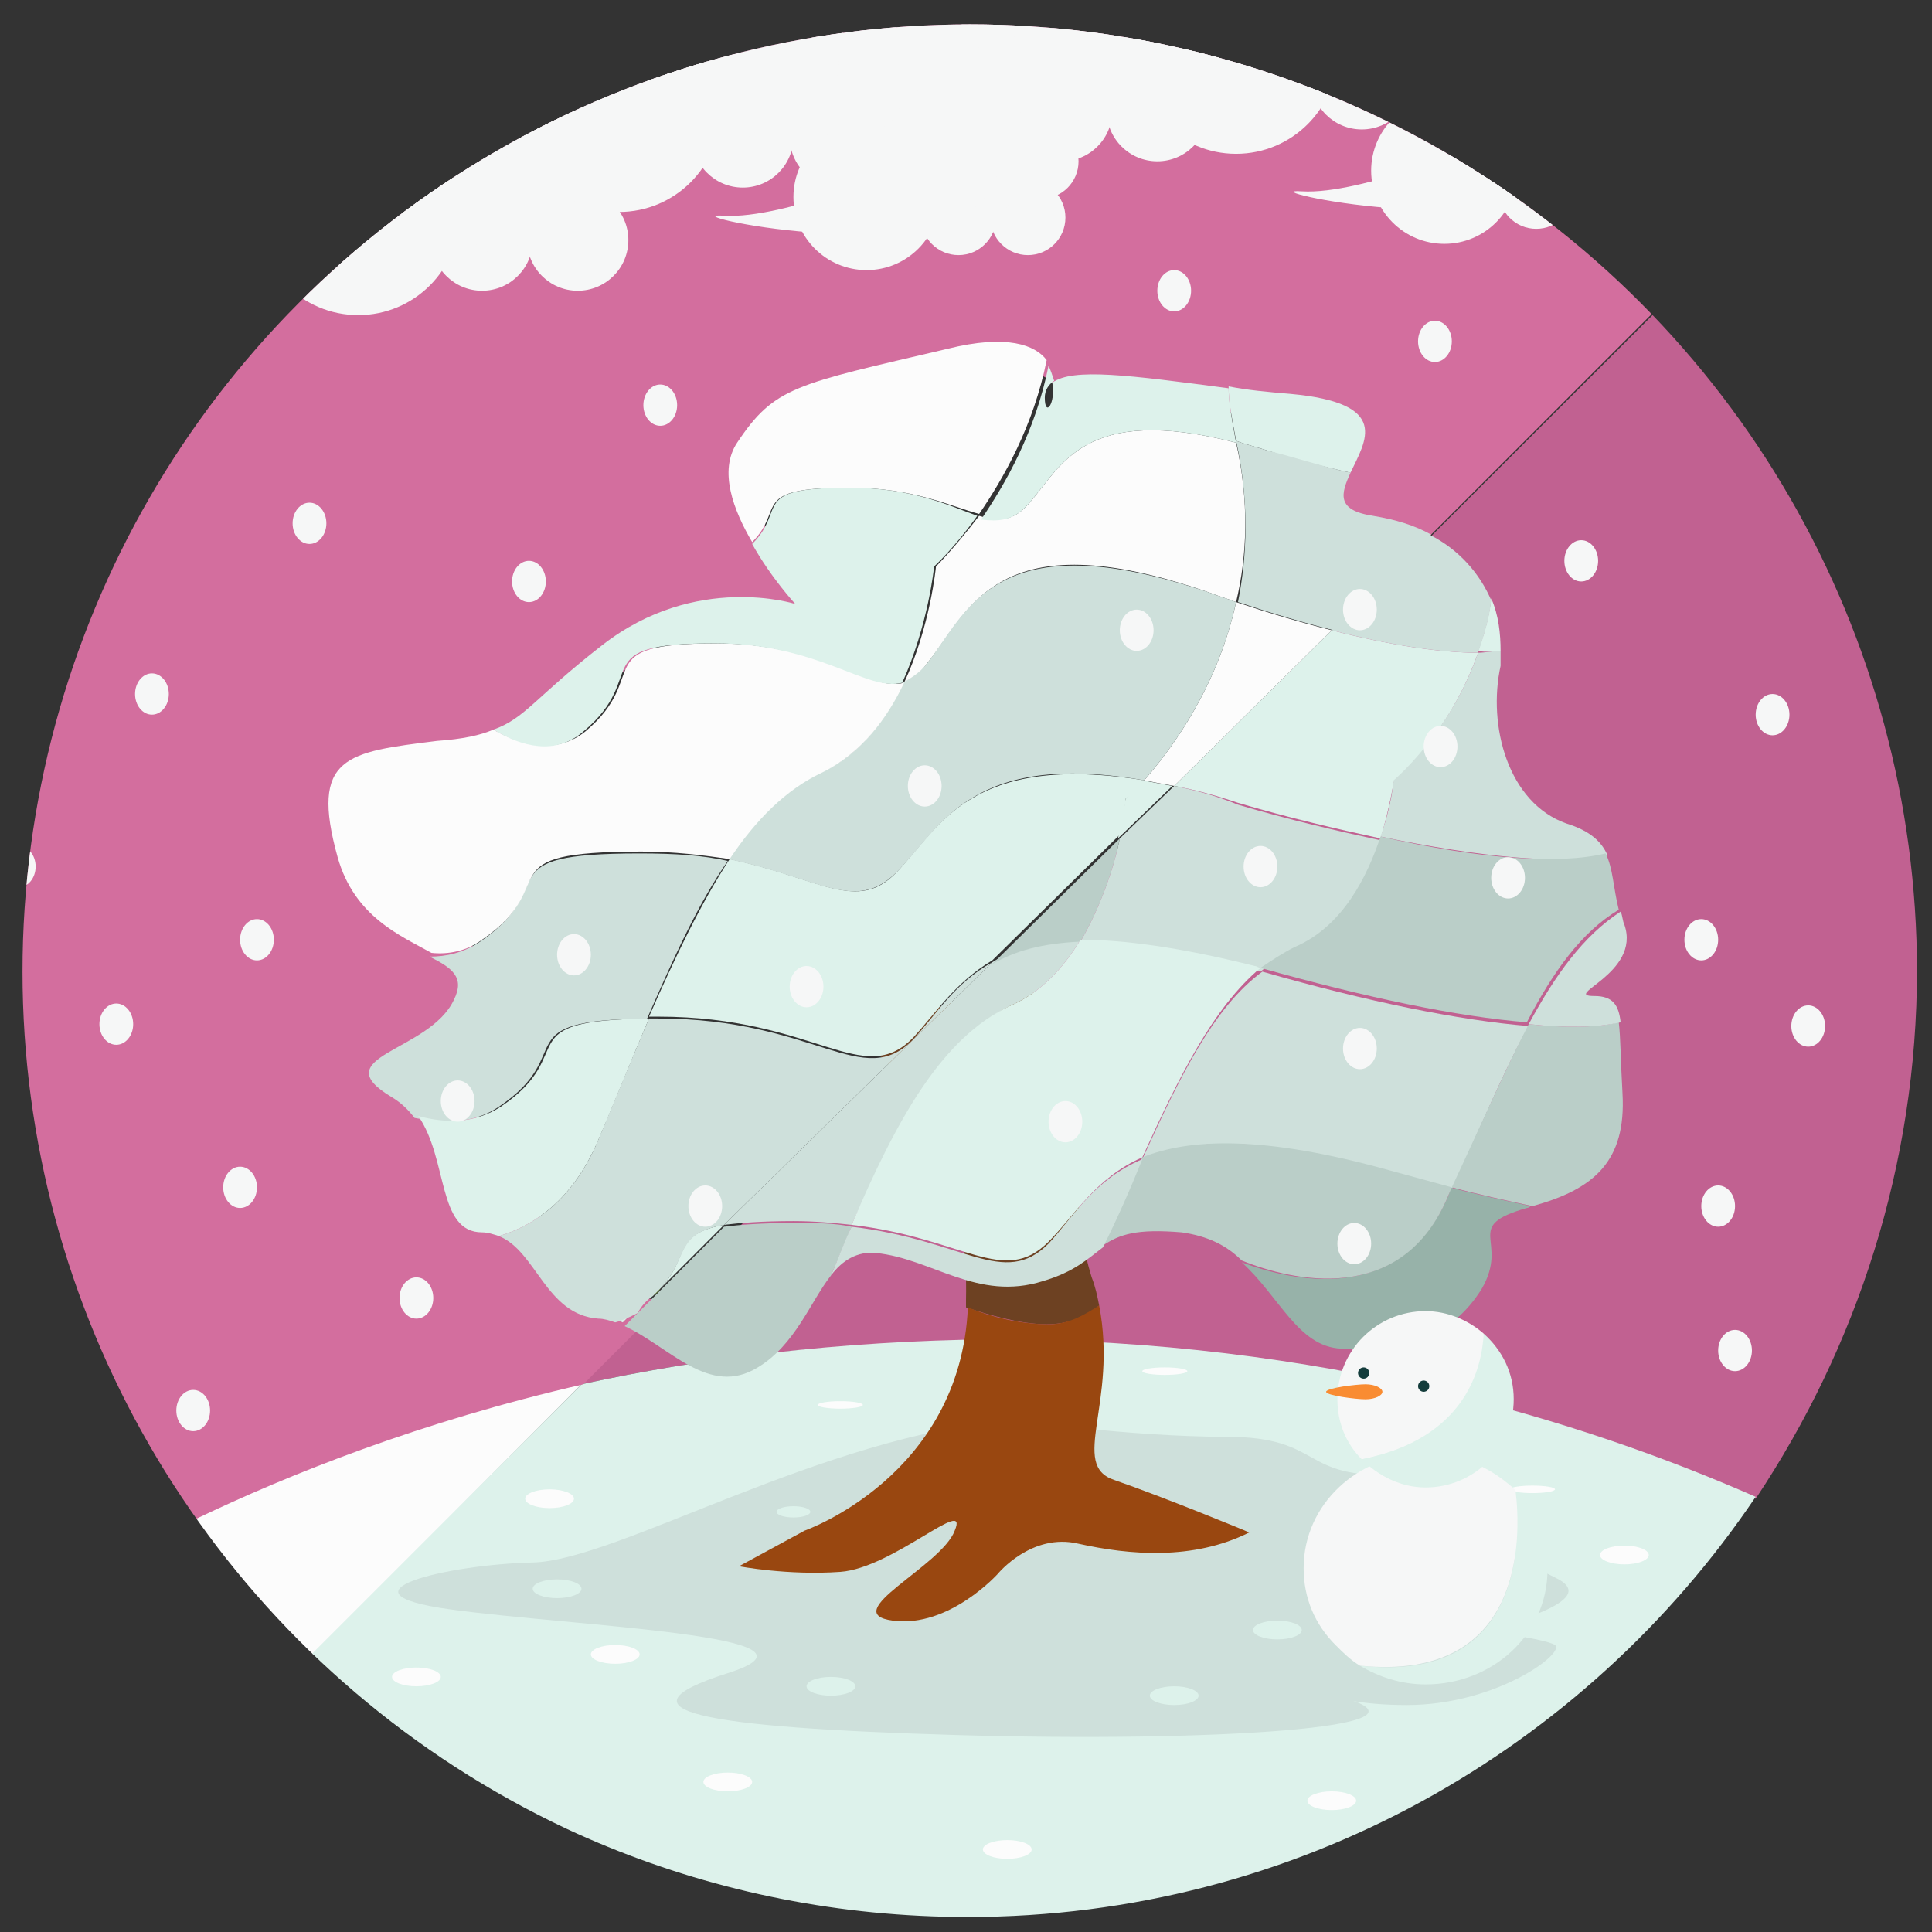 <?xml version="1.0" encoding="utf-8"?>
<!-- Generator: Adobe Illustrator 19.1.0, SVG Export Plug-In . SVG Version: 6.00 Build 0)  -->
<svg version="1.1" id="Layer_1" xmlns:sketch="http://www.bohemiancoding.com/sketch/ns"
	 xmlns="http://www.w3.org/2000/svg" xmlns:xlink="http://www.w3.org/1999/xlink" x="0px" y="0px" viewBox="-20 21 103 103"
	 style="enable-background:new -20 21 103 103;" xml:space="preserve">
<rect x="-20" y="21" width="103" height="103" fill="#333333" stroke="none"/>
<style type="text/css">
	.st0{clip-path:url(#SVGID_2_);}
	.st1{fill:#C16191;}
	.st2{fill:#FCFCFC;}
	.st3{fill:#DDF2EB;}
	.st4{clip-path:url(#SVGID_2_);fill:#CEE0DB;}
	.st5{fill:#6D4122;}
	.st6{fill:#994710;}
	.st7{fill:#D36E9E;}
	.st8{clip-path:url(#SVGID_2_);fill:none;}
	.st9{clip-path:url(#SVGID_2_);fill:#BACEC8;}
	.st10{clip-path:url(#SVGID_2_);fill:#DDF2EB;}
	.st11{clip-path:url(#SVGID_2_);fill:#97B2A9;}
	.st12{clip-path:url(#SVGID_2_);fill:#77A331;}
	.st13{clip-path:url(#SVGID_2_);fill:#FCFCFC;}
	.st14{fill:#F6F7F7;}
	.st15{clip-path:url(#SVGID_2_);fill:#F6F7F7;}
	.st16{clip-path:url(#SVGID_2_);fill:#143D3C;}
	.st17{clip-path:url(#SVGID_2_);fill:#F98C32;}
</style>
<title>Slice 1</title>
<desc>Created with Sketch.</desc>
<g>
	<defs>
		<circle id="SVGID_1_" cx="31.7" cy="72.8" r="50.5"/>
	</defs>
	<clipPath id="SVGID_2_">
		<use xlink:href="#SVGID_1_"  style="overflow:visible;"/>
	</clipPath>
	<g class="st0">
		<path class="st1" d="M32.8,92.5c17.7,0,31.7,4.4,40.8,8.4c5.4-8.1,8.6-17.8,8.6-28.2c0-13.6-5.4-25.9-14-35L11,94.8
			C17.4,93.4,24.7,92.5,32.8,92.5z"/>
		<path class="st2" d="M11,94.8C2.3,96.7-4.7,99.5-9.7,102c1.9,2.6,4,5.1,6.3,7.3L11,94.8z"/>
		<path class="st3" d="M11,94.8l-14.4,14.4c9.1,8.7,21.4,14,35,14c17.5,0,32.9-8.9,42-22.4c-9.1-4-23.1-8.4-40.8-8.4
			C24.7,92.5,17.4,93.4,11,94.8z"/>
	</g>
	<path class="st4" d="M34,96.7c-10.1,0.8-21.1,7.5-25.6,7.6c-4.5,0.1-10.9,1.6-4.4,2.5s21.1,1.4,14.8,3.4c-6.3,2-1.4,2.9,12.2,3.3
		c13.6,0.4,26.2-0.4,20.6-2c-5.7-1.6,16.2-4.1,11.3-6.4s-3.2-5.7-8.4-5.5c-5.2,0.3-3.9-2-9.1-2S34,96.7,34,96.7z"/>
	<g class="st0">
		<path class="st5" d="M38.6,90.6c-0.1-0.5-0.2-1-0.4-1.5c-1.9-6.1,0.5-11.9,0.5-11.9s1.3-3.3-4.3-3.3c-5.6,0-7.6,3.3-7.6,3.3
			s4.9,3.8,4.7,13.1c0,0.1,0,0.3,0,0.4c1.2,0.4,2.9,0.9,4.3,0.9C37,91.6,37.9,91.2,38.6,90.6z"/>
		<path class="st6" d="M39.4,99.9c-2.4-0.8,0.2-4.1-0.8-9.3c-0.8,0.5-1.6,1-2.7,1c-1.5,0-3.1-0.4-4.3-0.9c-0.4,9-8.7,11.9-8.7,11.9
			l-3.5,1.9c0,0,2.6,0.5,5.4,0.3c2.8-0.2,6.9-4.1,6.1-2.2c-0.7,1.9-6.3,4.4-3.3,4.8c3,0.4,5.6-2.5,5.6-2.5s1.8-2.2,4.3-1.6
			c2.7,0.6,6.1,0.9,9.1-0.6C46.4,102.6,42,100.8,39.4,99.9z"/>
	</g>
	<g class="st0">
		<path class="st7" d="M8.2,85.8c-2.7,0-1.3-5.2-4.3-7c-3.5-2.1,1.8-2.3,3.1-4.9s-4.5-1.8-6-7s0.4-5.3,4.9-5.9
			c4.5-0.6,3.5-1.2,8.2-4.9c4.7-3.7,9.7-2.1,9.7-2.1s-4.7-5.3-2.9-8.2c1.8-2.8,2.9-2.9,10.5-4.8c3.9-0.9,5,0.3,5.2,1.4
			c1.2-0.8,5,0.2,11.8,0.9c8.4,0.8-0.6,5.5,4.1,6.2c1.1,0.1,2.1,0.5,2.9,0.9l12.7-12.7c-9.2-9.6-22.2-15.6-36.5-15.6
			C3.6,22.1-19,44.7-19,72.7c0,10.9,3.5,21,9.4,29.3c5-2.4,12-5.2,20.7-7.2l4.3-4.3c-0.4-0.2-0.9-0.3-1.4-0.4
			C11.1,89.9,10.9,85.8,8.2,85.8z"/>
	</g>
	<path class="st8" d="M53.1,48.5c1.2,0.2,2.2,0.5,3.1,1c1.6,0.8,2.7,2.1,3.3,3.5c0.2-1.7,0.2-3.5-0.2-5.6c-1.9,0-4.4-0.4-7.3-1.1
		C51.4,47.3,51.1,48.2,53.1,48.5z"/>
	<path class="st4" d="M40.9,82.8c2.5-1.1,6.3-1.3,13.2,0.7c1.1,0.3,2.2,0.6,3.3,0.9c1.5-3.2,2.7-6.2,4.1-8.7
		c-3.7-0.3-8.6-1.3-14.2-2.9C44.7,74.7,42.9,78.4,40.9,82.8z"/>
	<path class="st4" d="M33.9,74.6c1.6-0.7,2.8-2,3.7-3.5c-2.1,0.1-3.6,0.5-4.7,1.2l-14.3,14c0.8-0.1,2-0.2,3.7-0.2
		c1.1,0,2.2,0.1,3.1,0.2C27.9,80.8,30.3,76.4,33.9,74.6z"/>
	<path class="st9" d="M39.7,65.7l-6.8,6.7c1.2-0.7,2.6-1.1,4.7-1.2C38.7,69.3,39.4,67.2,39.7,65.7z"/>
	<path class="st10" d="M60,55.7c0-0.9-0.1-1.9-0.5-2.8c-0.1,1-0.4,2-0.7,2.8C59.2,55.8,59.7,55.7,60,55.7z"/>
	<path class="st10" d="M58.8,55.8c-2,0-4.7-0.4-7.8-1.2l-8.4,8.3c1.1,0.2,2.2,0.5,3.4,0.9c2.7,0.8,5.3,1.4,7.6,1.9
		c0.5-1.7,0.7-3,0.7-3S57.3,60.1,58.8,55.8z"/>
	<path class="st4" d="M42.6,62.9l-2.9,2.8c-0.3,1.5-1,3.6-2.1,5.5c2.3-0.1,5.3,0.3,9.3,1.5c0.1,0,0.2,0.1,0.3,0.1
		c0.6-0.5,1.2-0.8,1.8-1.1c2.5-1.1,3.9-3.8,4.6-5.9c-2.3-0.5-4.9-1.1-7.6-1.9C44.8,63.4,43.6,63.1,42.6,62.9z"/>
	<path class="st4" d="M54.3,62.6c0,0-0.1,1.3-0.7,3c5.3,1.1,9.5,1.5,12.1,1c-0.3-0.7-0.9-1.3-2.2-1.7c-3.1-1.1-4.2-5.2-3.5-8.4
		C60,56.2,60,56,60,55.7c-0.4,0-0.8,0.1-1.2,0.1C57.3,60.1,54.3,62.6,54.3,62.6z"/>
	<path class="st4" d="M56.2,49.5L51,54.6c3.1,0.8,5.8,1.2,7.8,1.2c0.3-0.9,0.6-1.8,0.7-2.8C58.9,51.6,57.8,50.3,56.2,49.5z"/>
	<path class="st10" d="M37.6,71.1c-0.9,1.5-2.1,2.8-3.7,3.5c-3.7,1.7-6.1,6.1-8.5,11.7c6,0.7,8.1,3.3,10.5,0.9
		c1.4-1.4,2.5-3.4,5-4.5c2-4.4,3.8-8,6.3-10.1c-0.1,0-0.2-0.1-0.3-0.1C42.9,71.5,39.9,71.1,37.6,71.1z"/>
	<path class="st11" d="M57.1,85c-2.6,5.6-8.2,4.3-10.9,3.3c2,1.8,3,4.5,5.3,4.6c3.3,0.2,5.9-0.6,7.5-3.2c1.5-2.6-1.1-3.3,2.4-4.3
		c0.1,0,0.2-0.1,0.2-0.1c-1.4-0.3-2.8-0.6-4.3-1C57.3,84.6,57.2,84.8,57.1,85z"/>
	<path class="st9" d="M22.3,86.2c-1.7,0-2.9,0.1-3.7,0.2l-3.4,3.4c-0.1,0.1-0.2,0.2-0.4,0.4l-1.5,1.5c2.4,1.1,4.5,3.8,7.1,2.2
		c2-1.2,2.8-3.5,3.9-4.9c0.4-0.9,0.7-1.7,1.1-2.6C24.5,86.2,23.4,86.2,22.3,86.2z"/>
	<path class="st9" d="M57.1,85c0.1-0.2,0.2-0.5,0.3-0.7c-1.1-0.3-2.2-0.6-3.3-0.9c-6.8-1.9-10.7-1.7-13.2-0.7
		c-0.7,1.5-1.4,3.1-2.1,4.7c0,0,0,0,0,0c0.9-0.6,1.8-0.9,4.2-0.7c1.4,0.2,2.4,0.7,3.2,1.5C48.9,89.3,54.6,90.6,57.1,85z"/>
	<path class="st9" d="M61.5,75.6c-1.3,2.5-2.6,5.5-4.1,8.7c1.5,0.4,2.9,0.7,4.3,1c3.3-0.9,5-2.4,4.8-6c-0.1-1.7-0.1-3-0.2-3.8
		C65.1,75.8,63.4,75.8,61.5,75.6z"/>
	<path class="st4" d="M61.5,75.6c1.9,0.2,3.6,0.2,4.9-0.1c-0.1-0.9-0.4-1.4-1.4-1.4c-1.8,0,2.5-1.2,1.6-3.8
		c-0.1-0.2-0.1-0.5-0.2-0.7C64.4,70.9,62.9,73,61.5,75.6z"/>
	<path class="st9" d="M53.6,65.6c-0.7,2.1-2,4.8-4.6,5.9c-0.6,0.3-1.2,0.7-1.8,1.1c5.7,1.6,10.5,2.6,14.2,2.9c1.4-2.7,2.9-4.8,4.9-6
		c-0.3-1.2-0.3-2.2-0.7-3C63.1,67.1,58.9,66.8,53.6,65.6z"/>
	<path class="st4" d="M40.9,82.8c-2.6,1.1-3.7,3.1-5,4.5c-2.4,2.4-4.5-0.2-10.5-0.9c-0.4,0.8-0.7,1.7-1.1,2.6
		c0.6-0.8,1.4-1.3,2.4-1.2c3,0.3,5.4,2.6,8.9,1.5c1.7-0.5,2.4-1.2,3.2-1.8c0,0,0,0,0,0C39.6,85.9,40.3,84.3,40.9,82.8z"/>
	<path class="st12" d="M15.2,89.7l-0.4,0.4C14.9,90,15.1,89.9,15.2,89.7z"/>
	<path class="st10" d="M40,63.6c0,0-0.1,0.9-0.4,2.1l2.9-2.8c-0.5-0.1-1.1-0.2-1.6-0.3C40.4,63.2,40,63.6,40,63.6z"/>
	<path class="st13" d="M29.4,56.4c2.3-2.8,3.6-7.8,15.1-3.8c0.5,0.2,0.9,0.3,1.4,0.5c0.6-2.5,0.7-5.4,0-8.5c0,0,0,0,0,0
		c-8.2-2.1-9.3,1.3-11.1,3.3c-0.8,0.9-1.6,0.9-2.6,0.6c-1.3,1.7-2.3,2.7-2.3,2.7s-0.3,3.2-1.7,6.2C28.5,57.3,29,57,29.4,56.4z"/>
	<path class="st10" d="M40,63.6c0,0,0.4-0.3,1-1c-9.3-1.5-10.9,2.5-13.2,4.9c-2.1,2.2-4.1,0.3-8.9-0.7c-1.5,2.3-2.9,5.2-4.3,8.4
		c0.2,0,0.3,0,0.5,0c8.4,0,10.9,3.9,13.6,1.1c1.2-1.3,2.2-2.9,4.2-4.1l6.8-6.7C40,64.4,40,63.6,40,63.6z"/>
	<path class="st13" d="M42.6,62.9l8.4-8.3c-1.6-0.4-3.3-0.9-5.1-1.5c-1,4.6-3.5,7.9-4.9,9.5C41.5,62.7,42,62.8,42.6,62.9z"/>
	<path class="st10" d="M15.2,89.7l3.4-3.4C15.8,86.8,16.8,88,15.2,89.7z"/>
	<path class="st4" d="M27.8,67.5c2.4-2.4,3.9-6.5,13.2-4.9c1.4-1.6,3.9-4.9,4.9-9.5c-0.5-0.2-0.9-0.3-1.4-0.5
		c-11.5-3.9-12.9,1-15.1,3.8c-0.4,0.5-0.9,0.8-1.3,1c-0.9,2-2.3,3.9-4.4,4.8c-1.9,0.9-3.5,2.5-4.9,4.6
		C23.7,67.8,25.6,69.7,27.8,67.5z"/>
	<path class="st4" d="M6.6,80c4.3-2.9,0.2-4.6,7.9-4.7c1.4-3.2,2.7-6.1,4.3-8.4c-1.3-0.3-2.8-0.4-4.7-0.4c-8.4,0-4.1,1.7-8.5,4.7
		c-0.9,0.6-1.8,0.8-2.7,0.8c1.2,0.6,1.9,1.1,1.3,2.3c-1.3,2.8-7,3-3.3,5.2c0.5,0.3,0.9,0.7,1.2,1.1C3.7,80.9,5.3,80.9,6.6,80z"/>
	<path class="st10" d="M11.8,82c1-2.3,1.9-4.6,2.8-6.7c-7.7,0.1-3.6,1.8-7.9,4.7c-1.4,0.9-2.9,0.9-4.4,0.5c1.6,2.3,1,6.2,3.4,6.2
		c0.3,0,0.6,0.1,0.9,0.2C8.6,86.3,10.5,84.9,11.8,82z"/>
	<path class="st13" d="M5.7,71.1c4.4-3,0-4.7,8.5-4.7c1.8,0,3.3,0.2,4.7,0.4c1.4-2.1,3-3.7,4.9-4.6c2.1-1,3.5-2.9,4.4-4.8
		c-1.9,0.5-4.3-2.1-10-2.1c-7,0-3.4,1.7-7,4.7c-1.5,1.2-3.3,0.8-4.9-0.1c-0.7,0.3-1.6,0.5-3,0.6c-4.8,0.6-6.8,0.8-5.3,6.2
		c0.9,3.2,3.4,4.2,5,5.1C3.9,71.9,4.9,71.7,5.7,71.1z"/>
	<path class="st10" d="M13.8,90.8c-0.4,0.3-0.8,0.4-1.2,0.5c0.2,0.1,0.4,0.1,0.6,0.2l1.5-1.5C14.5,90.3,14.2,90.6,13.8,90.8z"/>
	<path class="st4" d="M14.8,90.1l0.4-0.4c1.6-1.7,0.7-2.9,3.4-3.4l14.3-14c-2,1.1-3,2.8-4.2,4.1c-2.7,2.8-5.2-1.1-13.6-1.1
		c-0.2,0-0.4,0-0.5,0c-0.9,2.1-1.8,4.3-2.8,6.7c-1.3,2.9-3.2,4.3-5.2,4.9c2,0.8,2.5,4.2,5.3,4.4c0.3,0,0.6,0.1,0.9,0.2
		c0.4-0.1,0.8-0.3,1.2-0.5C14.2,90.6,14.5,90.3,14.8,90.1z"/>
	<path class="st10" d="M47.5,45c1.6,0.5,3.1,0.9,4.5,1.2c0.8-1.7,2.2-3.7-3.2-4.2c-1.2-0.1-2.3-0.2-3.3-0.4c0,0.9,0.2,1.8,0.4,2.9
		C46.4,44.7,46.9,44.8,47.5,45z"/>
	<path class="st4" d="M45.9,44.5C45.9,44.5,45.9,44.6,45.9,44.5c0.7,3.2,0.6,6.1,0.1,8.6c1.8,0.6,3.5,1.1,5.1,1.5l5.2-5.1
		c-0.9-0.5-1.9-0.8-3.1-1c-2-0.3-1.7-1.2-1.2-2.3c-1.4-0.3-2.9-0.8-4.5-1.2C46.9,44.8,46.4,44.7,45.9,44.5z"/>
	<path class="st10" d="M34.8,47.9c1.8-2,2.9-5.4,11.1-3.3c-0.2-1.1-0.4-2.1-0.4-2.9c-5.3-0.7-8.3-1.1-9.4-0.3
		c0.2,1.1-0.4,1.9-0.4,0.8c0-0.4,0.2-0.7,0.5-0.9c-0.1-0.3-0.2-0.6-0.3-0.8c-0.7,3.5-2.3,6.3-3.6,8.2C33.2,48.8,34,48.8,34.8,47.9z"
		/>
	<path class="st13" d="M25.3,47c3.4,0,5.4,1,6.9,1.4c1.3-1.9,2.9-4.7,3.6-8.2c-0.6-0.8-2.1-1.4-5.3-0.6c-8.1,1.9-9.2,2-11.2,5
		c-1,1.5-0.2,3.6,0.8,5.3C21.9,48.1,19.9,47,25.3,47z"/>
	<path class="st10" d="M11.1,60c3.6-3,0-4.7,7-4.7c5.6,0,8.1,2.6,10,2.1c1.4-3.1,1.7-6.2,1.7-6.2s1.1-1,2.3-2.7
		C30.7,48,28.7,47,25.3,47c-5.4,0-3.3,1.1-5.2,3c1,1.8,2.3,3.2,2.3,3.2s-5.3-1.7-10.3,2.2c-3.6,2.8-4.1,3.9-5.8,4.5
		C7.8,60.8,9.6,61.3,11.1,60z"/>
	<ellipse class="st13" cx="9.3" cy="100.9" rx="1.3" ry="0.5"/>
	<ellipse class="st13" cx="2.2" cy="110.4" rx="1.3" ry="0.5"/>
	<ellipse class="st13" cx="12.8" cy="109.2" rx="1.3" ry="0.5"/>
	<ellipse class="st13" cx="24.8" cy="95.9" rx="1.2" ry="0.2"/>
	<ellipse class="st13" cx="42.1" cy="94.1" rx="1.2" ry="0.2"/>
	<ellipse class="st13" cx="61.7" cy="100.4" rx="1.2" ry="0.2"/>
	<ellipse class="st10" cx="24.3" cy="110.9" rx="1.3" ry="0.5"/>
	<ellipse class="st10" cx="9.7" cy="105.7" rx="1.3" ry="0.5"/>
	<ellipse class="st10" cx="42.6" cy="111.4" rx="1.3" ry="0.5"/>
	<ellipse class="st10" cx="48.1" cy="107.9" rx="1.3" ry="0.5"/>
	<ellipse class="st10" cx="58.8" cy="106.2" rx="1.3" ry="0.5"/>
	<ellipse class="st10" cx="51.9" cy="101.2" rx="0.9" ry="0.3"/>
	<ellipse class="st10" cx="22.3" cy="101.6" rx="0.9" ry="0.3"/>
	<ellipse class="st13" cx="18.8" cy="116" rx="1.3" ry="0.5"/>
	<ellipse class="st13" cx="33.7" cy="119.6" rx="1.3" ry="0.5"/>
	<ellipse class="st13" cx="51" cy="117" rx="1.3" ry="0.5"/>
	<ellipse class="st13" cx="66.6" cy="103.9" rx="1.3" ry="0.5"/>
	<g class="st0">
		<g>
			<circle class="st14" cx="-0.9" cy="32.4" r="5.4"/>
			<circle class="st14" cx="11.7" cy="29.7" r="2.7"/>
			<circle class="st14" cx="10.8" cy="33.8" r="2.7"/>
			<circle class="st14" cx="5.7" cy="33.8" r="2.7"/>
			<circle class="st14" cx="5.7" cy="29" r="5.4"/>
		</g>
		<path class="st14" d="M1.9,30.2c0,0-9,3.8-13.2,3.6s14.9,4,19-1.4S1.9,30.2,1.9,30.2z"/>
	</g>
	<g class="st0">
		<g>
			<circle class="st14" cx="45.9" cy="23.8" r="5.4"/>
			<circle class="st14" cx="58.6" cy="21.1" r="2.7"/>
			<circle class="st14" cx="57.7" cy="25.2" r="2.7"/>
			<circle class="st14" cx="52.6" cy="25.2" r="2.7"/>
			<circle class="st14" cx="52.6" cy="20.4" r="5.4"/>
		</g>
		<path class="st14" d="M48.8,21.6c0,0-9,3.8-13.2,3.6c-4.3-0.2,14.9,4,19-1.4S48.8,21.6,48.8,21.6z"/>
	</g>
	<g class="st0">
		<g>
			<circle class="st14" cx="13" cy="26.9" r="5.4"/>
			<circle class="st14" cx="25.7" cy="24.2" r="2.7"/>
			<circle class="st14" cx="24.8" cy="28.3" r="2.7"/>
			<circle class="st14" cx="19.6" cy="28.3" r="2.7"/>
			<circle class="st14" cx="19.6" cy="23.5" r="5.4"/>
		</g>
		<path class="st14" d="M15.8,24.7c0,0-9,3.8-13.2,3.6s14.9,4,19-1.4S15.8,24.7,15.8,24.7z"/>
	</g>
	<g class="st0">
		<g>
			<circle class="st14" cx="30" cy="25.5" r="5.4"/>
			<circle class="st14" cx="42.6" cy="22.8" r="2.7"/>
			<circle class="st14" cx="41.7" cy="26.9" r="2.7"/>
			<circle class="st14" cx="36.6" cy="26.9" r="2.7"/>
			<circle class="st14" cx="36.6" cy="22.1" r="5.4"/>
		</g>
		<path class="st14" d="M32.8,23.3c0,0-9,3.8-13.2,3.6c-4.3-0.2,14.9,4,19-1.4S32.8,23.3,32.8,23.3z"/>
	</g>
	<g class="st0">
		<g>
			<circle class="st14" cx="26.2" cy="31.5" r="3.9"/>
			<circle class="st14" cx="35.5" cy="29.6" r="2"/>
			<circle class="st14" cx="34.8" cy="32.6" r="2"/>
			<circle class="st14" cx="31.1" cy="32.6" r="2"/>
			<circle class="st14" cx="31.1" cy="29.1" r="3.9"/>
		</g>
		<path class="st14" d="M28.3,29.9c0,0-6.5,2.8-9.7,2.6s10.9,2.9,13.9-1C35.5,27.6,28.3,29.9,28.3,29.9z"/>
	</g>
	<g class="st0">
		<g>
			<circle class="st14" cx="57" cy="30.1" r="3.9"/>
			<circle class="st14" cx="66.3" cy="28.2" r="2"/>
			<circle class="st14" cx="65.6" cy="31.2" r="2"/>
			<circle class="st14" cx="61.9" cy="31.2" r="2"/>
			<circle class="st14" cx="61.9" cy="27.7" r="3.9"/>
		</g>
		<path class="st14" d="M59.1,28.6c0,0-6.5,2.8-9.7,2.6c-3.1-0.2,10.9,2.9,13.9-1C66.3,26.2,59.1,28.6,59.1,28.6z"/>
	</g>
	<ellipse class="st15" cx="-3.5" cy="48.9" rx="0.9" ry="1.1"/>
	<ellipse class="st15" cx="74.5" cy="59.1" rx="0.9" ry="1.1"/>
	<ellipse class="st15" cx="70.7" cy="71.1" rx="0.9" ry="1.1"/>
	<ellipse class="st15" cx="76.4" cy="75.7" rx="0.9" ry="1.1"/>
	<ellipse class="st15" cx="71.6" cy="85.3" rx="0.9" ry="1.1"/>
	<ellipse class="st15" cx="72.5" cy="93" rx="0.9" ry="1.1"/>
	<ellipse class="st15" cx="-11.9" cy="58" rx="0.9" ry="1.1"/>
	<ellipse class="st15" cx="64.3" cy="50.9" rx="0.9" ry="1.1"/>
	<ellipse class="st15" cx="-6.3" cy="71.1" rx="0.9" ry="1.1"/>
	<ellipse class="st15" cx="-13.8" cy="75.6" rx="0.9" ry="1.1"/>
	<ellipse class="st15" cx="-19" cy="67.2" rx="0.9" ry="1.1"/>
	<ellipse class="st15" cx="-7.2" cy="84.3" rx="0.9" ry="1.1"/>
	<ellipse class="st15" cx="2.2" cy="90.2" rx="0.9" ry="1.1"/>
	<ellipse class="st15" cx="10.6" cy="71.9" rx="0.9" ry="1.1"/>
	<ellipse class="st15" cx="23" cy="73.6" rx="0.9" ry="1.1"/>
	<ellipse class="st15" cx="29.3" cy="62.9" rx="0.9" ry="1.1"/>
	<ellipse class="st15" cx="40.6" cy="54.6" rx="0.9" ry="1.1"/>
	<ellipse class="st15" cx="52.5" cy="53.5" rx="0.9" ry="1.1"/>
	<ellipse class="st15" cx="60.4" cy="67.8" rx="0.9" ry="1.1"/>
	<ellipse class="st15" cx="52.5" cy="76.9" rx="0.9" ry="1.1"/>
	<ellipse class="st15" cx="52.2" cy="87.3" rx="0.9" ry="1.1"/>
	<ellipse class="st15" cx="56.8" cy="60.8" rx="0.9" ry="1.1"/>
	<ellipse class="st15" cx="4.4" cy="79.7" rx="0.9" ry="1.1"/>
	<ellipse class="st15" cx="17.6" cy="85.3" rx="0.9" ry="1.1"/>
	<ellipse class="st15" cx="36.8" cy="80.8" rx="0.9" ry="1.1"/>
	<ellipse class="st15" cx="47.2" cy="67.2" rx="0.9" ry="1.1"/>
	<ellipse class="st15" cx="-9.7" cy="96.2" rx="0.9" ry="1.1"/>
	<ellipse class="st15" cx="8.2" cy="52" rx="0.9" ry="1.1"/>
	<ellipse class="st15" cx="56.5" cy="39.2" rx="0.9" ry="1.1"/>
	<ellipse class="st15" cx="15.2" cy="42.6" rx="0.9" ry="1.1"/>
	<ellipse class="st15" cx="42.6" cy="36.5" rx="0.9" ry="1.1"/>
	<path class="st4" d="M48.8,110.4c0,0,1.4,1.5,6.2,1.5s8.5-2.8,7.9-3.2c-0.6-0.4-5.3-1-7-0.9C54.1,108,48.8,110.4,48.8,110.4z"/>
	<g class="st0">
		<path class="st3" d="M60.8,100.5c0.3,2.4,0.5,10.3-8.3,9.3c1,0.6,2.2,1,3.5,1c3.6,0,6.5-2.7,6.5-6.1
			C62.6,103,61.9,101.6,60.8,100.5z"/>
		<path class="st14" d="M52.5,109.8c-0.5-0.3-0.9-0.7-1.3-1.1c-1.1-1.1-1.7-2.5-1.7-4.1c0-3.4,2.9-6.1,6.5-6.1
			c1.7,0,3.2,0.6,4.4,1.6c0.1,0.1,0.3,0.2,0.4,0.4C61.1,102.9,61.3,110.7,52.5,109.8z"/>
	</g>
	<g class="st0">
		<path class="st14" d="M59.1,92.1c-0.8-0.7-1.9-1.2-3.1-1.2c-2.6,0-4.7,2.1-4.7,4.7c0,1.3,0.5,2.4,1.3,3.2
			C58.1,97.7,59.3,94.2,59.1,92.1z"/>
		<path class="st3" d="M59.1,92.1c-0.1,1.9-1,5.6-6.5,6.7c0.9,0.9,2.1,1.5,3.4,1.5c2.6,0,4.7-2.1,4.7-4.7
			C60.7,94.2,60.1,93,59.1,92.1z"/>
	</g>
	<ellipse class="st16" cx="52.7" cy="94.2" rx="0.3" ry="0.3"/>
	<ellipse class="st16" cx="55.9" cy="94.9" rx="0.3" ry="0.3"/>
	<path class="st17" d="M50.7,95.2c0,0.2,1.6,0.4,2.1,0.4c0.5,0,0.9-0.2,0.9-0.4c0-0.2-0.4-0.4-0.9-0.4C52.3,94.8,50.7,95,50.7,95.2z
		"/>
</g>
</svg>
